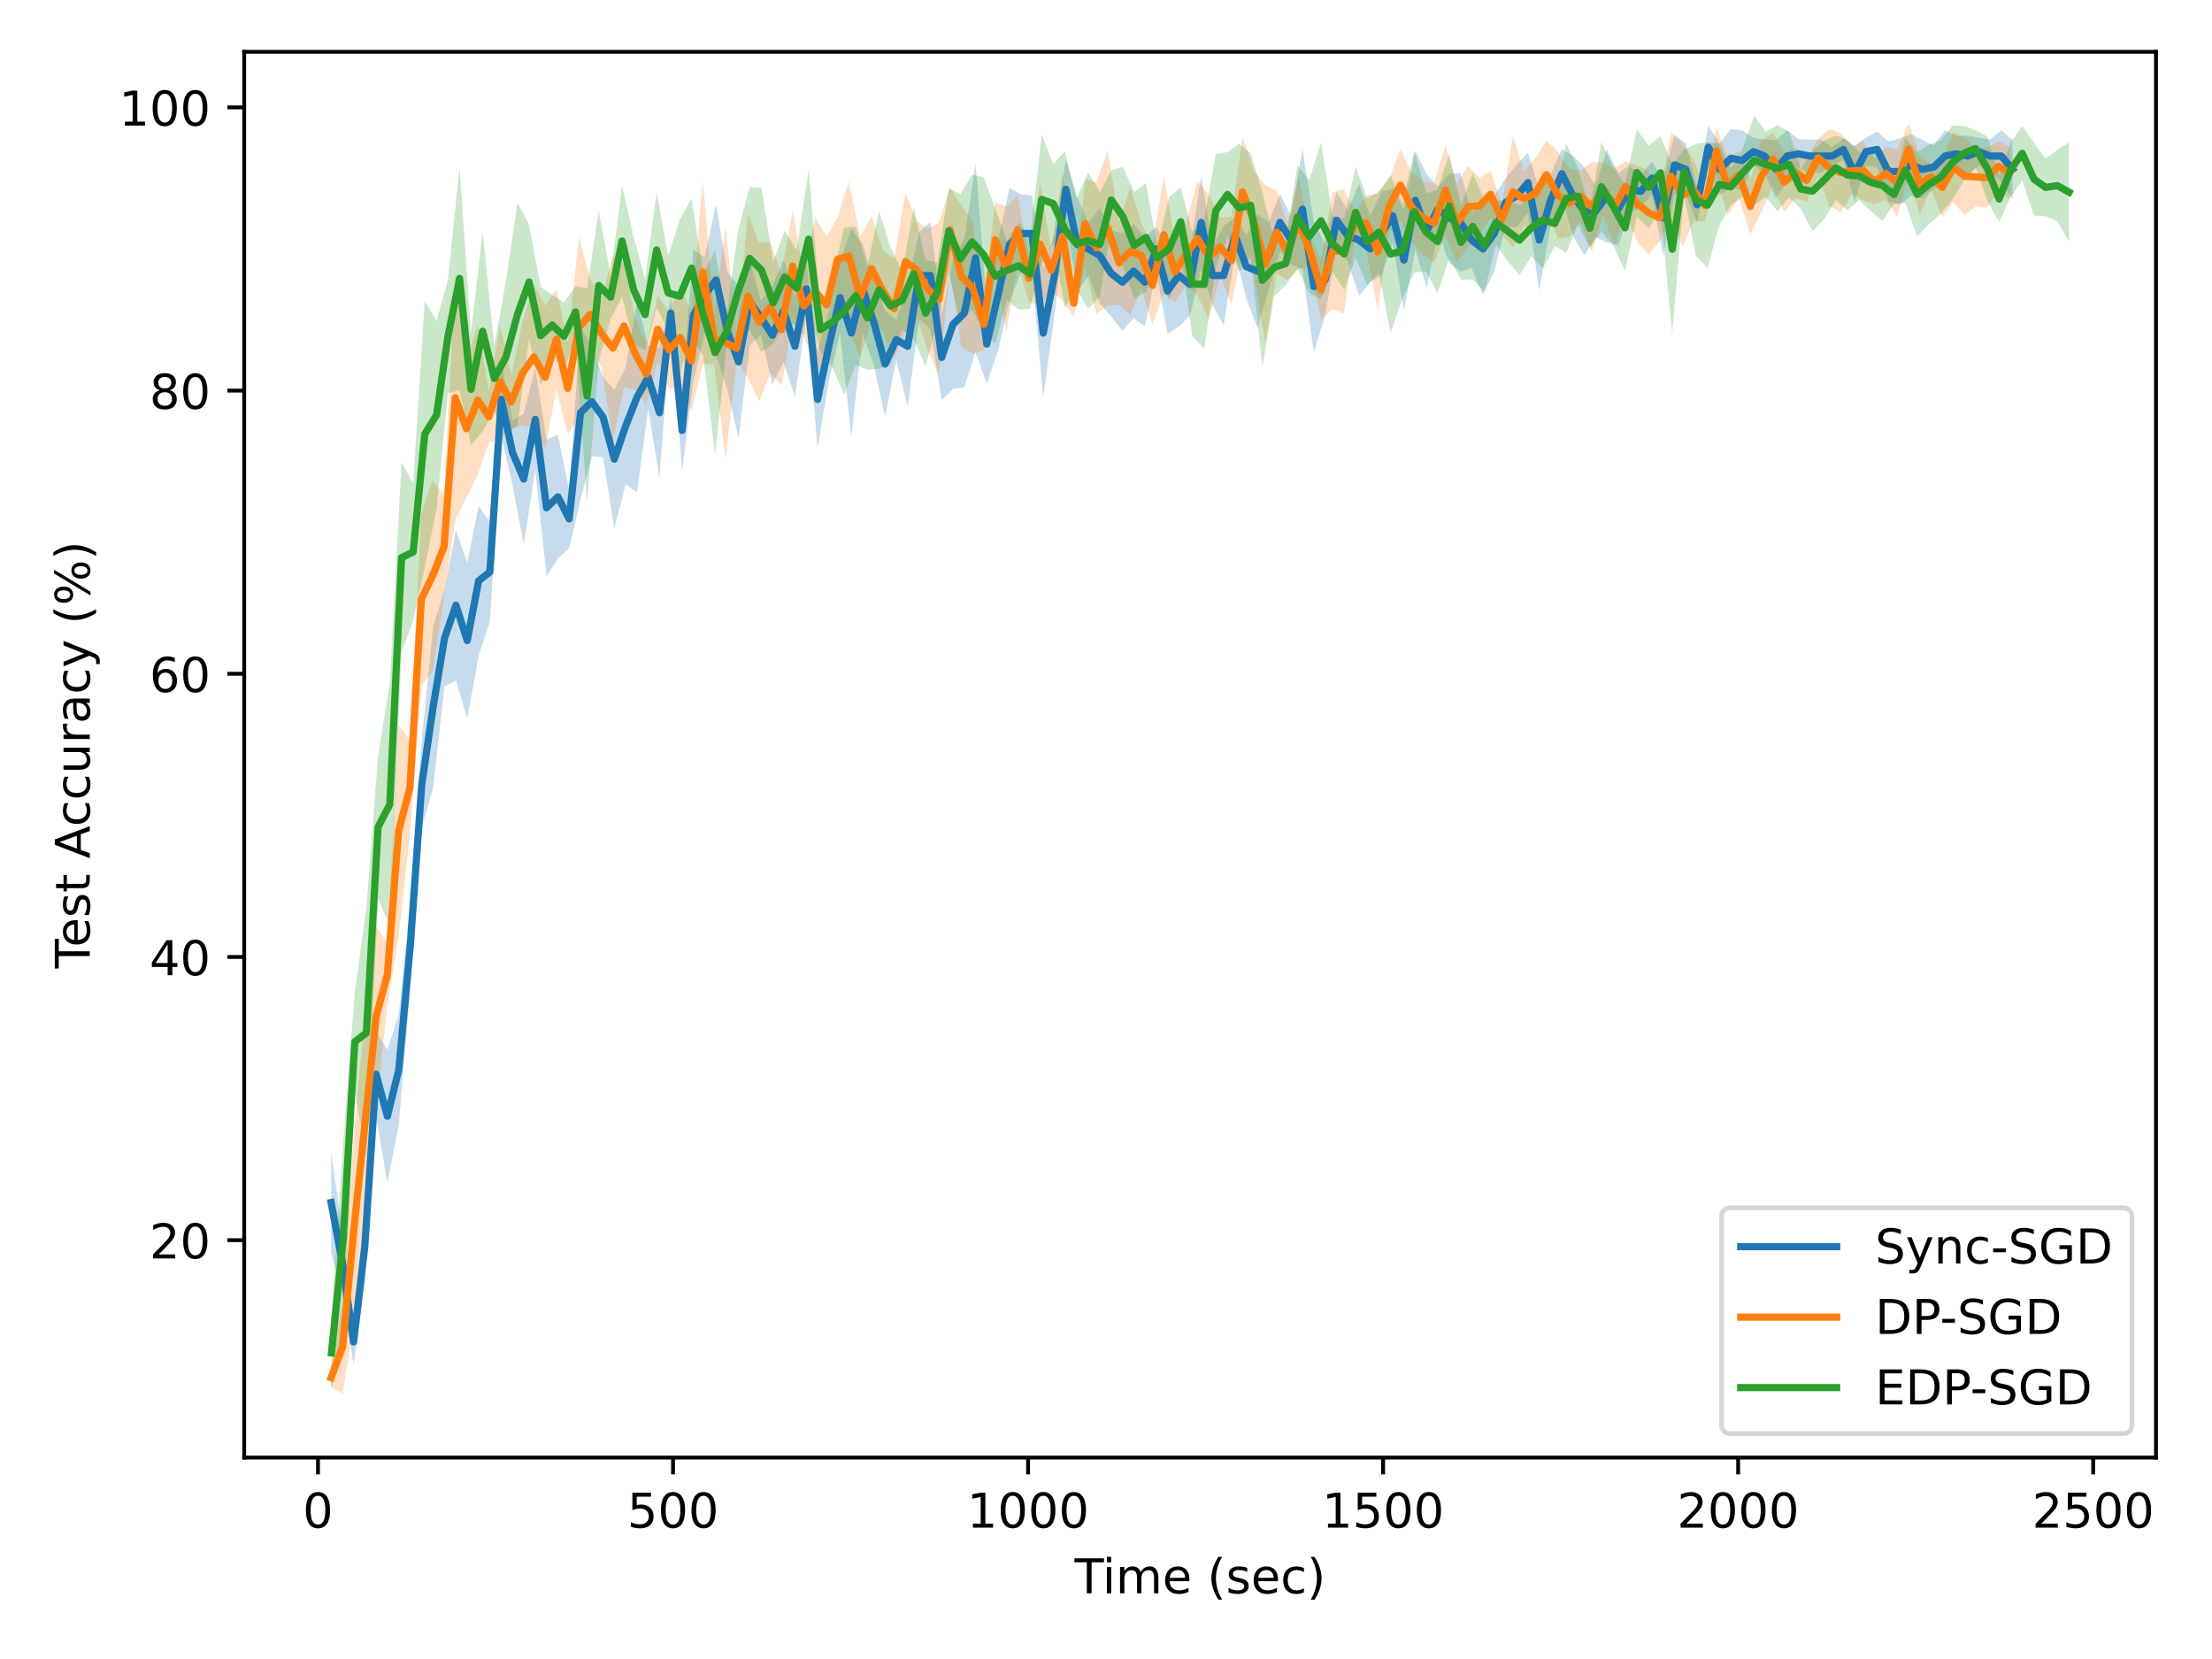 <?xml version="1.0" encoding="utf-8" standalone="no"?>
<!DOCTYPE svg PUBLIC "-//W3C//DTD SVG 1.1//EN"
  "http://www.w3.org/Graphics/SVG/1.1/DTD/svg11.dtd">
<!-- Created with matplotlib (https://matplotlib.org/) -->
<svg height="345.6pt" version="1.1" viewBox="0 0 460.8 345.6" width="460.8pt" xmlns="http://www.w3.org/2000/svg" xmlns:xlink="http://www.w3.org/1999/xlink">
 <defs>
  <style type="text/css">*{stroke-linecap:butt;stroke-linejoin:round;}</style>
 </defs>
 <g id="figure_1">
  <g id="patch_1">
   <path d="M 0 345.6 
L 460.8 345.6 
L 460.8 0 
L 0 0 
z
" style="fill:#ffffff;"/>
  </g>
  <g id="axes_1">
   <g id="patch_2">
    <path d="M 50.87 303.64 
L 449.13 303.64 
L 449.13 10.8 
L 50.87 10.8 
z
" style="fill:#ffffff;"/>
   </g>
   <g id="PolyCollection_1">
    <path clip-path="url(#pa53e723455)" d="M 68.978 240.005 
L 68.978 261.025 
L 71.309 269.412 
L 73.656 284.297 
L 75.992 267.165 
L 78.354 232.6 
L 80.694 246.398 
L 83.069 234.337 
L 85.502 205.645 
L 87.861 172.553 
L 90.224 164.107 
L 92.592 142.977 
L 94.977 141.769 
L 97.331 149.702 
L 99.705 136.591 
L 102.046 129.566 
L 104.425 91.002 
L 106.762 101.011 
L 109.098 113.441 
L 111.505 98.006 
L 113.854 120.027 
L 116.223 116.392 
L 118.575 114.176 
L 120.934 104.036 
L 123.292 95.014 
L 125.626 95.267 
L 127.981 110.11 
L 130.347 100.88 
L 132.698 102.538 
L 135.032 85.214 
L 137.39 99.536 
L 139.731 68.358 
L 142.091 98.208 
L 144.447 79.319 
L 146.783 69.528 
L 149.148 74.057 
L 151.514 81.149 
L 153.857 91.205 
L 156.205 71.865 
L 158.522 69.724 
L 160.9 80.106 
L 163.242 75.442 
L 165.598 82.716 
L 167.997 65.537 
L 170.317 93.368 
L 172.657 79.375 
L 174.996 69.495 
L 177.347 91.077 
L 179.687 69.563 
L 182.022 76.013 
L 184.376 86.875 
L 186.718 74.885 
L 189.09 84.734 
L 191.461 66.429 
L 193.82 68.535 
L 196.171 83.387 
L 198.539 81.022 
L 200.879 80.629 
L 203.224 73.351 
L 205.559 80.007 
L 207.926 73.021 
L 210.293 62.749 
L 212.653 56.833 
L 214.983 56.569 
L 217.318 82.865 
L 219.647 65.945 
L 222.029 45.536 
L 224.408 60.786 
L 226.745 57.397 
L 229.121 63.198 
L 231.459 65.921 
L 233.815 68.919 
L 236.146 66.296 
L 238.5 68.044 
L 240.857 56.566 
L 243.204 69.56 
L 245.553 68.048 
L 247.885 65.759 
L 250.213 56.177 
L 252.572 63.477 
L 254.921 67.744 
L 257.293 52.845 
L 259.626 62.168 
L 261.963 68.352 
L 264.301 60.329 
L 266.632 52.273 
L 268.969 55.071 
L 271.33 56.141 
L 273.687 73.405 
L 276.061 65.693 
L 278.412 51.777 
L 280.753 54.476 
L 283.089 61.682 
L 285.431 58.764 
L 287.789 57.336 
L 290.131 50.672 
L 292.469 64.721 
L 294.852 51.991 
L 297.204 60.055 
L 299.556 48.27 
L 301.9 54.631 
L 304.252 56.6 
L 306.582 55.852 
L 308.934 61.357 
L 311.279 56.569 
L 313.622 47.151 
L 315.962 47.322 
L 318.311 44.291 
L 320.652 60.533 
L 323.009 47.101 
L 325.345 41.244 
L 327.697 49.177 
L 330.051 53.202 
L 332.393 49.406 
L 334.741 50.472 
L 337.107 51.059 
L 339.445 44.386 
L 341.78 43.332 
L 344.133 40.566 
L 346.48 53.262 
L 348.837 40.604 
L 351.168 40.648 
L 353.534 46.335 
L 355.875 35.18 
L 358.21 40.648 
L 360.572 39.084 
L 362.907 39.682 
L 365.25 34.501 
L 367.607 35.957 
L 369.947 41.388 
L 372.305 37.883 
L 374.652 35.104 
L 376.996 35.957 
L 379.349 35.957 
L 381.698 34.352 
L 384.028 33.383 
L 386.36 42.025 
L 388.713 34.501 
L 391.057 34.813 
L 393.397 41.986 
L 395.747 42.633 
L 398.119 40.771 
L 400.469 41.388 
L 402.822 39.328 
L 405.174 37.883 
L 407.525 35.734 
L 409.87 36.782 
L 412.217 34.501 
L 414.57 35.957 
L 416.926 37.883 
L 419.248 41.388 
L 419.248 29.159 
L 419.248 29.159 
L 416.926 27.133 
L 414.57 29.059 
L 412.217 28.671 
L 409.87 28.234 
L 407.525 28.36 
L 405.174 27.133 
L 402.822 30.297 
L 400.469 29.159 
L 398.119 27.932 
L 395.747 28.836 
L 393.397 29.482 
L 391.057 27.438 
L 388.713 28.671 
L 386.36 30.365 
L 384.028 28.867 
L 381.698 30.664 
L 379.349 29.059 
L 376.996 29.059 
L 374.652 28.99 
L 372.305 27.133 
L 369.947 29.159 
L 367.607 29.059 
L 365.25 28.671 
L 362.907 27.178 
L 360.572 26.854 
L 358.21 29.898 
L 355.875 26.149 
L 353.534 38.961 
L 351.168 29.898 
L 348.837 28.1 
L 346.48 37.564 
L 344.133 33.668 
L 341.78 36.433 
L 339.445 34.458 
L 337.107 36.081 
L 334.741 31.136 
L 332.393 38.656 
L 330.051 34.859 
L 327.697 32.432 
L 325.345 31.146 
L 323.009 36.351 
L 320.652 39.512 
L 318.311 31.787 
L 315.962 34.286 
L 313.622 37.223 
L 311.279 40.71 
L 308.934 42.375 
L 306.582 44.192 
L 304.252 36.07 
L 301.9 36.195 
L 299.556 38.869 
L 297.204 36.302 
L 294.852 31.461 
L 292.469 43.62 
L 290.131 39.233 
L 287.789 39.943 
L 285.431 44.968 
L 283.089 38.362 
L 280.753 43.726 
L 278.412 39.972 
L 276.061 50.944 
L 273.687 45.998 
L 271.33 30.998 
L 268.969 44.973 
L 266.632 40.397 
L 264.301 46.168 
L 261.963 44.598 
L 259.626 48.938 
L 257.293 45.356 
L 254.921 47.05 
L 252.572 51.317 
L 250.213 36.493 
L 247.885 52.722 
L 245.553 46.746 
L 243.204 51.686 
L 240.857 47.166 
L 238.5 49.515 
L 236.146 46.654 
L 233.815 48.64 
L 231.459 47.951 
L 229.121 43.299 
L 226.745 46.335 
L 224.408 41.102 
L 222.029 33.307 
L 219.647 48.848 
L 217.318 55.895 
L 214.983 40.71 
L 212.653 40.446 
L 210.293 39.139 
L 207.926 50.069 
L 205.559 63.363 
L 203.224 34.068 
L 200.879 49.835 
L 198.539 54.052 
L 196.171 65.513 
L 193.82 46.259 
L 191.461 48.365 
L 189.09 59.557 
L 186.718 66.641 
L 184.376 64.79 
L 182.022 58.139 
L 179.687 50.762 
L 177.347 47.684 
L 174.996 54.517 
L 172.657 64.917 
L 170.317 73.047 
L 167.997 54.787 
L 165.598 61.575 
L 163.242 54.101 
L 160.9 59.576 
L 158.522 62.584 
L 156.205 53.99 
L 153.857 59.539 
L 151.514 56.69 
L 149.148 42.58 
L 146.783 53.562 
L 144.447 52.067 
L 142.091 81.112 
L 139.731 62.106 
L 137.39 72.409 
L 135.032 71.983 
L 132.698 62.954 
L 130.347 76.596 
L 127.981 81.194 
L 125.626 78.522 
L 123.292 72.322 
L 120.934 67.909 
L 118.575 102.016 
L 116.223 90.582 
L 113.854 91.556 
L 111.505 76.705 
L 109.098 86.158 
L 106.762 87.527 
L 104.425 75.413 
L 102.046 108.749 
L 99.705 105.412 
L 97.331 117.19 
L 94.977 110.374 
L 92.592 122.993 
L 90.224 130.439 
L 87.861 154.256 
L 85.502 187.534 
L 83.069 211.385 
L 80.694 218.682 
L 78.354 214.965 
L 75.992 252.301 
L 73.656 274.807 
L 71.309 256.507 
L 68.978 240.005 
z
" style="fill:#1f77b4;fill-opacity:0.25;"/>
   </g>
   <g id="PolyCollection_2">
    <path clip-path="url(#pa53e723455)" d="M 68.973 285.017 
L 68.973 289.001 
L 71.365 290.329 
L 73.719 275.991 
L 76.082 255.671 
L 78.384 230.477 
L 80.686 209.557 
L 83.033 195.243 
L 85.393 173.807 
L 87.779 142.918 
L 90.162 139.68 
L 92.501 124.365 
L 94.844 108.31 
L 97.175 103.701 
L 99.526 98.835 
L 101.834 92.249 
L 104.158 91.393 
L 106.532 89.339 
L 108.855 88.58 
L 111.21 89.398 
L 113.584 93.496 
L 115.908 81.061 
L 118.268 90.401 
L 120.582 87.064 
L 122.934 72.98 
L 125.285 76.47 
L 127.655 91.753 
L 129.995 80.742 
L 132.316 81.208 
L 134.666 84.294 
L 137.008 75.516 
L 139.351 80.896 
L 141.689 80.608 
L 144.05 85.555 
L 146.428 75.77 
L 148.775 76.006 
L 151.157 95.715 
L 153.474 75.105 
L 155.804 78.734 
L 158.149 83.655 
L 160.479 77.61 
L 162.799 80.282 
L 165.129 67.141 
L 167.471 69.911 
L 169.818 76.343 
L 172.172 77.655 
L 174.486 62.653 
L 176.832 68.807 
L 179.196 74.498 
L 181.579 67.016 
L 183.918 69.073 
L 186.267 74.627 
L 188.623 68.896 
L 190.942 66.127 
L 193.255 72.816 
L 195.569 78.204 
L 197.915 56.633 
L 200.261 72.269 
L 202.592 73.586 
L 204.95 73.042 
L 207.328 57.768 
L 209.661 68.976 
L 211.967 55.143 
L 214.335 62.82 
L 216.681 63.844 
L 218.995 60.75 
L 221.365 62.567 
L 223.697 66.055 
L 226.048 55.807 
L 228.398 65.368 
L 230.786 63.657 
L 233.123 63.501 
L 235.437 65.618 
L 237.787 60.13 
L 240.093 67.528 
L 242.44 61.16 
L 244.768 62.964 
L 247.113 59.547 
L 249.48 61.703 
L 251.826 66.475 
L 254.186 57.596 
L 256.545 63.485 
L 258.848 51.437 
L 261.2 56.565 
L 263.586 71.514 
L 265.933 57.064 
L 268.206 58.321 
L 270.571 55.977 
L 272.902 55.419 
L 275.216 66.629 
L 277.58 64.392 
L 279.939 65.329 
L 282.289 48.865 
L 284.645 52.2 
L 287.007 64.551 
L 289.394 48.528 
L 291.736 46.037 
L 294.076 50.451 
L 296.39 53.054 
L 298.765 54.613 
L 301.109 49.003 
L 303.476 54.691 
L 305.828 51.543 
L 308.161 48.736 
L 310.504 45.324 
L 312.838 48.84 
L 315.175 51.513 
L 317.508 47.185 
L 319.85 47.663 
L 322.181 43.539 
L 324.53 49.693 
L 326.919 49.351 
L 329.244 46.134 
L 331.606 52.415 
L 333.942 44.762 
L 336.306 51.192 
L 338.624 44.106 
L 341.005 50.338 
L 343.416 53.021 
L 345.775 50.196 
L 348.115 45.815 
L 350.515 51.295 
L 352.883 46.08 
L 355.233 46.09 
L 357.547 36.446 
L 359.883 44.97 
L 362.235 41.221 
L 364.606 48.785 
L 366.956 44.137 
L 369.322 38.671 
L 371.685 44.177 
L 374.052 41.239 
L 376.38 42.024 
L 378.705 36.765 
L 381.081 42.898 
L 383.456 44.194 
L 385.785 40.446 
L 388.134 41.731 
L 390.496 42.551 
L 392.861 41.592 
L 395.221 45.097 
L 397.592 36.476 
L 399.917 44.63 
L 402.238 39.461 
L 404.594 45.149 
L 406.931 42.139 
L 409.291 44.859 
L 411.628 42.95 
L 413.98 43.257 
L 416.322 39.85 
L 418.659 41.485 
L 418.659 30.56 
L 418.659 30.56 
L 416.322 29.43 
L 413.98 30.747 
L 411.628 30.766 
L 409.291 28.568 
L 406.931 27.543 
L 404.594 32.945 
L 402.238 34.197 
L 399.917 32.369 
L 397.592 25.717 
L 395.221 31.096 
L 392.861 30.625 
L 390.496 33.124 
L 388.134 29.335 
L 385.785 30.677 
L 383.456 27.735 
L 381.081 26.9 
L 378.705 28.943 
L 376.38 33.132 
L 374.052 30.518 
L 371.685 31.728 
L 369.322 27.67 
L 366.956 29.176 
L 364.606 37.26 
L 362.235 31.515 
L 359.883 32.663 
L 357.547 26.496 
L 355.233 39.552 
L 352.883 33.339 
L 350.515 30.083 
L 348.115 27.555 
L 345.775 40.631 
L 343.416 35.558 
L 341.005 34.497 
L 338.624 33.585 
L 336.306 35.026 
L 333.942 33.909 
L 331.606 33.745 
L 329.244 35.59 
L 326.919 35.196 
L 324.53 31.628 
L 322.181 29.255 
L 319.85 32.909 
L 317.508 35.633 
L 315.175 28.367 
L 312.838 42.62 
L 310.504 35.593 
L 308.161 37.078 
L 305.828 34.502 
L 303.476 38.325 
L 301.109 30.185 
L 298.765 38.288 
L 296.39 37.6 
L 294.076 35.94 
L 291.736 31.077 
L 289.394 37.229 
L 287.007 40.333 
L 284.645 40.758 
L 282.289 44.151 
L 279.939 39.44 
L 277.58 40.146 
L 275.216 54.156 
L 272.902 49.408 
L 270.571 36.578 
L 268.206 46.564 
L 265.933 39.697 
L 263.586 38.613 
L 261.2 35.53 
L 258.848 28.501 
L 256.545 45.086 
L 254.186 45.33 
L 251.826 40.599 
L 249.48 37.708 
L 247.113 46.202 
L 244.768 50.332 
L 242.44 36.638 
L 240.093 51.414 
L 237.787 46.367 
L 235.437 39.094 
L 233.123 46.107 
L 230.786 31.375 
L 228.398 37.96 
L 226.048 37.382 
L 223.697 60.261 
L 221.365 35.75 
L 218.995 51.855 
L 216.681 37.929 
L 214.335 53.126 
L 211.967 40.638 
L 209.661 43.11 
L 207.328 42.104 
L 204.95 62.089 
L 202.592 46.162 
L 200.261 42.813 
L 197.915 39.091 
L 195.569 46.442 
L 193.255 47.624 
L 190.942 46.074 
L 188.623 40.078 
L 186.267 53.994 
L 183.918 52.115 
L 181.579 44.954 
L 179.196 49.283 
L 176.832 37.806 
L 174.486 45.342 
L 172.172 49.41 
L 169.818 45.077 
L 167.471 57.615 
L 165.129 43.735 
L 162.799 57.039 
L 160.479 50.377 
L 158.149 50.555 
L 155.804 44.644 
L 153.474 69.993 
L 151.157 47.136 
L 148.775 65.29 
L 146.428 37.583 
L 144.05 64.786 
L 141.689 59.996 
L 139.351 64.836 
L 137.008 61.689 
L 134.666 71.577 
L 132.316 66.137 
L 129.995 55.023 
L 127.655 53.287 
L 125.285 62.521 
L 122.934 58.003 
L 120.582 49.335 
L 118.268 71.404 
L 115.908 60.235 
L 113.584 63.7 
L 111.21 59.329 
L 108.855 66.888 
L 106.532 78.113 
L 104.158 67.59 
L 101.834 81.425 
L 99.526 67.81 
L 97.175 74.928 
L 94.844 57.413 
L 92.501 103.35 
L 90.162 100.018 
L 87.779 106.748 
L 85.393 154.327 
L 83.033 151.01 
L 80.686 196.527 
L 78.384 192.863 
L 76.082 210.935 
L 73.719 236.223 
L 71.365 270.863 
L 68.973 285.017 
z
" style="fill:#ff7f0e;fill-opacity:0.25;"/>
   </g>
   <g id="PolyCollection_3">
    <path clip-path="url(#pa53e723455)" d="M 69.039 274.417 
L 69.039 289.238 
L 71.485 278.33 
L 73.905 227.263 
L 76.319 241.111 
L 78.769 187.147 
L 81.195 192.892 
L 83.655 135.978 
L 86.068 129.273 
L 88.488 118.223 
L 90.941 105.983 
L 93.321 81.857 
L 95.742 81.278 
L 98.106 92.771 
L 100.547 89.849 
L 102.965 85.681 
L 105.38 90.175 
L 107.801 88.757 
L 110.214 70.603 
L 112.627 80.138 
L 115.033 73.953 
L 117.486 77.081 
L 119.897 70.388 
L 122.289 104.891 
L 124.731 75.054 
L 127.202 66.476 
L 129.592 61.716 
L 131.982 71.501 
L 134.379 72.962 
L 136.794 64.078 
L 139.175 68.702 
L 141.615 77.662 
L 144.066 70.344 
L 146.509 74.102 
L 148.957 94.841 
L 151.376 72.243 
L 153.733 73.628 
L 156.163 68.658 
L 158.626 73.385 
L 161.065 71.602 
L 163.46 67.435 
L 165.962 67.937 
L 168.456 64.377 
L 170.907 73.199 
L 173.395 76.543 
L 175.85 82.192 
L 178.247 76.008 
L 180.697 76.985 
L 183.124 76.782 
L 185.54 75.954 
L 187.932 68.653 
L 190.37 70.823 
L 192.816 76.261 
L 195.263 67.137 
L 197.657 56.957 
L 200.083 67.321 
L 202.5 64.388 
L 204.92 69.203 
L 207.35 71.566 
L 209.772 62.488 
L 212.211 64.489 
L 214.592 64.326 
L 216.999 55.022 
L 219.413 50.683 
L 221.865 64.131 
L 224.249 60.187 
L 226.658 64.357 
L 229.115 61.746 
L 231.504 47.781 
L 233.911 55.518 
L 236.272 62.174 
L 238.699 60.843 
L 241.112 55.927 
L 243.563 62.632 
L 245.967 53.368 
L 248.389 70.028 
L 250.855 72.649 
L 253.282 55.721 
L 255.711 49.337 
L 258.126 56.678 
L 260.528 53.622 
L 262.987 76.638 
L 265.394 61.765 
L 267.838 59.381 
L 270.26 55.976 
L 272.74 61.035 
L 275.188 62.24 
L 277.581 56.547 
L 280.016 60.391 
L 282.4 53.717 
L 284.82 59.426 
L 287.225 56.859 
L 289.68 69.361 
L 292.152 62.197 
L 294.628 56.779 
L 297.093 56.515 
L 299.468 61.103 
L 301.874 53.786 
L 304.356 58.302 
L 306.794 58.234 
L 309.208 60.805 
L 311.626 50.977 
L 314.093 54.413 
L 316.527 57.314 
L 318.999 53.416 
L 321.443 55.942 
L 323.865 51.272 
L 326.284 52.696 
L 328.7 46.815 
L 331.185 51.559 
L 333.61 48.207 
L 336.075 51.161 
L 338.525 56.551 
L 340.979 45.004 
L 343.457 47.627 
L 345.913 43.686 
L 348.355 69.505 
L 350.801 40.466 
L 353.247 53.227 
L 355.726 55.777 
L 358.146 46.943 
L 360.554 42.663 
L 362.988 41.104 
L 365.435 42.749 
L 367.843 41.024 
L 370.27 44.006 
L 372.716 41.121 
L 375.155 43.498 
L 377.577 48.146 
L 380.001 45.69 
L 382.457 41.671 
L 384.843 43.802 
L 387.283 41.687 
L 389.694 43.938 
L 392.123 46.063 
L 394.546 42.461 
L 396.913 42.294 
L 399.383 49.275 
L 401.829 46.675 
L 404.276 44.555 
L 406.736 41.566 
L 409.142 37.616 
L 411.552 34.759 
L 413.999 41.813 
L 416.457 46.249 
L 418.839 41.085 
L 421.261 37.616 
L 423.717 44.903 
L 426.15 45.035 
L 428.582 46.155 
L 431.027 50.365 
L 431.027 29.688 
L 431.027 29.688 
L 428.582 31.19 
L 426.15 33.059 
L 423.717 29.735 
L 421.261 26.248 
L 418.839 29.692 
L 416.457 36.685 
L 413.999 28.446 
L 411.552 27.088 
L 409.142 26.248 
L 406.736 26.157 
L 404.276 29.276 
L 401.829 30.094 
L 399.383 31.7 
L 396.913 28.656 
L 394.546 38.571 
L 392.123 31.225 
L 389.694 32.024 
L 387.283 31.625 
L 384.843 29.107 
L 382.457 28.242 
L 380.001 29.294 
L 377.577 31.504 
L 375.155 35.287 
L 372.716 27.467 
L 370.27 26.08 
L 367.843 27.449 
L 365.435 24.111 
L 362.988 30.998 
L 360.554 35.2 
L 358.146 29.883 
L 355.726 29.634 
L 353.247 29.995 
L 350.801 31.175 
L 348.355 34.342 
L 345.913 28.301 
L 343.457 30.352 
L 340.979 26.868 
L 338.525 38.366 
L 336.075 34.884 
L 333.61 29.599 
L 331.185 43.531 
L 328.7 34.909 
L 326.284 29.95 
L 323.865 41.859 
L 321.443 35.634 
L 318.999 41.502 
L 316.527 42.731 
L 314.093 41.829 
L 311.626 41.751 
L 309.208 41.487 
L 306.794 36.107 
L 304.356 42.722 
L 301.874 32.086 
L 299.468 39.518 
L 297.093 40.246 
L 294.628 31.398 
L 292.152 42.283 
L 289.68 36.502 
L 287.225 39.902 
L 284.82 41.367 
L 282.4 34.747 
L 280.016 45.415 
L 277.581 44.995 
L 275.188 29.739 
L 272.74 37.512 
L 270.26 34.447 
L 267.838 50.401 
L 265.394 49.687 
L 262.987 40.172 
L 260.528 31.904 
L 258.126 29.943 
L 255.711 31.696 
L 253.282 32.052 
L 250.855 45.832 
L 248.389 48.28 
L 245.967 39.014 
L 243.563 40.985 
L 241.112 51.492 
L 238.699 38.107 
L 236.272 40.06 
L 233.911 34.732 
L 231.504 35.498 
L 229.115 40.085 
L 226.658 35.919 
L 224.249 41.413 
L 221.865 31.535 
L 219.413 34.152 
L 216.999 28.027 
L 214.592 49.834 
L 212.211 46.272 
L 209.772 50.117 
L 207.35 43.516 
L 204.92 36.949 
L 202.5 36.405 
L 200.083 40.444 
L 197.657 39.227 
L 195.263 54.628 
L 192.816 54.204 
L 190.37 43.221 
L 187.932 56.511 
L 185.54 51.514 
L 183.124 44.003 
L 180.697 55.438 
L 178.247 47.197 
L 175.85 47.408 
L 173.395 57.666 
L 170.907 64.121 
L 168.456 35.265 
L 165.962 52.157 
L 163.46 47.992 
L 161.065 54.542 
L 158.626 39.105 
L 156.163 38.991 
L 153.733 48.021 
L 151.376 65.884 
L 148.957 52.043 
L 146.509 57.111 
L 144.066 41.339 
L 141.615 45.774 
L 139.175 53.294 
L 136.794 40.058 
L 134.379 58.137 
L 131.982 49.227 
L 129.592 38.674 
L 127.202 57.305 
L 124.731 43.888 
L 122.289 60.141 
L 119.897 59.558 
L 117.486 63.005 
L 115.033 61.466 
L 112.627 59.717 
L 110.214 46.898 
L 107.801 42.226 
L 105.38 58.668 
L 102.965 71.977 
L 100.547 48.163 
L 98.106 69.438 
L 95.742 34.726 
L 93.321 58.229 
L 90.941 66.884 
L 88.488 62.653 
L 86.068 100.688 
L 83.655 96.346 
L 81.195 142.329 
L 78.769 157.407 
L 76.319 189.243 
L 73.905 206.792 
L 71.485 238.133 
L 69.039 274.417 
z
" style="fill:#2ca02c;fill-opacity:0.25;"/>
   </g>
   <g id="matplotlib.axis_1">
    <g id="xtick_1">
     <g id="line2d_1">
      <defs>
       <path d="M 0 0 
L 0 3.5 
" id="m3c1f90d34c" style="stroke:#000000;stroke-width:0.8;"/>
      </defs>
      <g>
       <use style="stroke:#000000;stroke-width:0.8;" x="66.242" xlink:href="#m3c1f90d34c" y="303.64"/>
      </g>
     </g>
     <g id="text_1">
      <!-- 0 -->
      <g transform="translate(63.061 318.238)scale(0.1 -0.1)">
       <defs>
        <path d="M 31.781 66.406 
Q 24.172 66.406 20.328 58.906 
Q 16.5 51.422 16.5 36.375 
Q 16.5 21.391 20.328 13.891 
Q 24.172 6.391 31.781 6.391 
Q 39.453 6.391 43.281 13.891 
Q 47.125 21.391 47.125 36.375 
Q 47.125 51.422 43.281 58.906 
Q 39.453 66.406 31.781 66.406 
z
M 31.781 74.219 
Q 44.047 74.219 50.516 64.516 
Q 56.984 54.828 56.984 36.375 
Q 56.984 17.969 50.516 8.266 
Q 44.047 -1.422 31.781 -1.422 
Q 19.531 -1.422 13.062 8.266 
Q 6.594 17.969 6.594 36.375 
Q 6.594 54.828 13.062 64.516 
Q 19.531 74.219 31.781 74.219 
z
" id="DejaVuSans-48"/>
       </defs>
       <use xlink:href="#DejaVuSans-48"/>
      </g>
     </g>
    </g>
    <g id="xtick_2">
     <g id="line2d_2">
      <g>
       <use style="stroke:#000000;stroke-width:0.8;" x="140.203" xlink:href="#m3c1f90d34c" y="303.64"/>
      </g>
     </g>
     <g id="text_2">
      <!-- 500 -->
      <g transform="translate(130.66 318.238)scale(0.1 -0.1)">
       <defs>
        <path d="M 10.797 72.906 
L 49.516 72.906 
L 49.516 64.594 
L 19.828 64.594 
L 19.828 46.734 
Q 21.969 47.469 24.109 47.828 
Q 26.266 48.188 28.422 48.188 
Q 40.625 48.188 47.75 41.5 
Q 54.891 34.812 54.891 23.391 
Q 54.891 11.625 47.562 5.094 
Q 40.234 -1.422 26.906 -1.422 
Q 22.312 -1.422 17.547 -0.641 
Q 12.797 0.141 7.719 1.703 
L 7.719 11.625 
Q 12.109 9.234 16.797 8.062 
Q 21.484 6.891 26.703 6.891 
Q 35.156 6.891 40.078 11.328 
Q 45.016 15.766 45.016 23.391 
Q 45.016 31 40.078 35.438 
Q 35.156 39.891 26.703 39.891 
Q 22.75 39.891 18.812 39.016 
Q 14.891 38.141 10.797 36.281 
z
" id="DejaVuSans-53"/>
       </defs>
       <use xlink:href="#DejaVuSans-53"/>
       <use x="63.623" xlink:href="#DejaVuSans-48"/>
       <use x="127.246" xlink:href="#DejaVuSans-48"/>
      </g>
     </g>
    </g>
    <g id="xtick_3">
     <g id="line2d_3">
      <g>
       <use style="stroke:#000000;stroke-width:0.8;" x="214.165" xlink:href="#m3c1f90d34c" y="303.64"/>
      </g>
     </g>
     <g id="text_3">
      <!-- 1000 -->
      <g transform="translate(201.44 318.238)scale(0.1 -0.1)">
       <defs>
        <path d="M 12.406 8.297 
L 28.516 8.297 
L 28.516 63.922 
L 10.984 60.406 
L 10.984 69.391 
L 28.422 72.906 
L 38.281 72.906 
L 38.281 8.297 
L 54.391 8.297 
L 54.391 0 
L 12.406 0 
z
" id="DejaVuSans-49"/>
       </defs>
       <use xlink:href="#DejaVuSans-49"/>
       <use x="63.623" xlink:href="#DejaVuSans-48"/>
       <use x="127.246" xlink:href="#DejaVuSans-48"/>
       <use x="190.869" xlink:href="#DejaVuSans-48"/>
      </g>
     </g>
    </g>
    <g id="xtick_4">
     <g id="line2d_4">
      <g>
       <use style="stroke:#000000;stroke-width:0.8;" x="288.126" xlink:href="#m3c1f90d34c" y="303.64"/>
      </g>
     </g>
     <g id="text_4">
      <!-- 1500 -->
      <g transform="translate(275.401 318.238)scale(0.1 -0.1)">
       <use xlink:href="#DejaVuSans-49"/>
       <use x="63.623" xlink:href="#DejaVuSans-53"/>
       <use x="127.246" xlink:href="#DejaVuSans-48"/>
       <use x="190.869" xlink:href="#DejaVuSans-48"/>
      </g>
     </g>
    </g>
    <g id="xtick_5">
     <g id="line2d_5">
      <g>
       <use style="stroke:#000000;stroke-width:0.8;" x="362.087" xlink:href="#m3c1f90d34c" y="303.64"/>
      </g>
     </g>
     <g id="text_5">
      <!-- 2000 -->
      <g transform="translate(349.362 318.238)scale(0.1 -0.1)">
       <defs>
        <path d="M 19.188 8.297 
L 53.609 8.297 
L 53.609 0 
L 7.328 0 
L 7.328 8.297 
Q 12.938 14.109 22.625 23.891 
Q 32.328 33.688 34.812 36.531 
Q 39.547 41.844 41.422 45.531 
Q 43.312 49.219 43.312 52.781 
Q 43.312 58.594 39.234 62.25 
Q 35.156 65.922 28.609 65.922 
Q 23.969 65.922 18.812 64.312 
Q 13.672 62.703 7.812 59.422 
L 7.812 69.391 
Q 13.766 71.781 18.938 73 
Q 24.125 74.219 28.422 74.219 
Q 39.75 74.219 46.484 68.547 
Q 53.219 62.891 53.219 53.422 
Q 53.219 48.922 51.531 44.891 
Q 49.859 40.875 45.406 35.406 
Q 44.188 33.984 37.641 27.219 
Q 31.109 20.453 19.188 8.297 
z
" id="DejaVuSans-50"/>
       </defs>
       <use xlink:href="#DejaVuSans-50"/>
       <use x="63.623" xlink:href="#DejaVuSans-48"/>
       <use x="127.246" xlink:href="#DejaVuSans-48"/>
       <use x="190.869" xlink:href="#DejaVuSans-48"/>
      </g>
     </g>
    </g>
    <g id="xtick_6">
     <g id="line2d_6">
      <g>
       <use style="stroke:#000000;stroke-width:0.8;" x="436.049" xlink:href="#m3c1f90d34c" y="303.64"/>
      </g>
     </g>
     <g id="text_6">
      <!-- 2500 -->
      <g transform="translate(423.324 318.238)scale(0.1 -0.1)">
       <use xlink:href="#DejaVuSans-50"/>
       <use x="63.623" xlink:href="#DejaVuSans-53"/>
       <use x="127.246" xlink:href="#DejaVuSans-48"/>
       <use x="190.869" xlink:href="#DejaVuSans-48"/>
      </g>
     </g>
    </g>
    <g id="text_7">
     <!-- Time (sec) -->
     <g transform="translate(223.845 331.917)scale(0.1 -0.1)">
      <defs>
       <path d="M -0.297 72.906 
L 61.375 72.906 
L 61.375 64.594 
L 35.5 64.594 
L 35.5 0 
L 25.594 0 
L 25.594 64.594 
L -0.297 64.594 
z
" id="DejaVuSans-84"/>
       <path d="M 9.422 54.688 
L 18.406 54.688 
L 18.406 0 
L 9.422 0 
z
M 9.422 75.984 
L 18.406 75.984 
L 18.406 64.594 
L 9.422 64.594 
z
" id="DejaVuSans-105"/>
       <path d="M 52 44.188 
Q 55.375 50.25 60.062 53.125 
Q 64.75 56 71.094 56 
Q 79.641 56 84.281 50.016 
Q 88.922 44.047 88.922 33.016 
L 88.922 0 
L 79.891 0 
L 79.891 32.719 
Q 79.891 40.578 77.094 44.375 
Q 74.312 48.188 68.609 48.188 
Q 61.625 48.188 57.562 43.547 
Q 53.516 38.922 53.516 30.906 
L 53.516 0 
L 44.484 0 
L 44.484 32.719 
Q 44.484 40.625 41.703 44.406 
Q 38.922 48.188 33.109 48.188 
Q 26.219 48.188 22.156 43.531 
Q 18.109 38.875 18.109 30.906 
L 18.109 0 
L 9.078 0 
L 9.078 54.688 
L 18.109 54.688 
L 18.109 46.188 
Q 21.188 51.219 25.484 53.609 
Q 29.781 56 35.688 56 
Q 41.656 56 45.828 52.969 
Q 50 49.953 52 44.188 
z
" id="DejaVuSans-109"/>
       <path d="M 56.203 29.594 
L 56.203 25.203 
L 14.891 25.203 
Q 15.484 15.922 20.484 11.062 
Q 25.484 6.203 34.422 6.203 
Q 39.594 6.203 44.453 7.469 
Q 49.312 8.734 54.109 11.281 
L 54.109 2.781 
Q 49.266 0.734 44.188 -0.344 
Q 39.109 -1.422 33.891 -1.422 
Q 20.797 -1.422 13.156 6.188 
Q 5.516 13.812 5.516 26.812 
Q 5.516 40.234 12.766 48.109 
Q 20.016 56 32.328 56 
Q 43.359 56 49.781 48.891 
Q 56.203 41.797 56.203 29.594 
z
M 47.219 32.234 
Q 47.125 39.594 43.094 43.984 
Q 39.062 48.391 32.422 48.391 
Q 24.906 48.391 20.391 44.141 
Q 15.875 39.891 15.188 32.172 
z
" id="DejaVuSans-101"/>
       <path id="DejaVuSans-32"/>
       <path d="M 31 75.875 
Q 24.469 64.656 21.281 53.656 
Q 18.109 42.672 18.109 31.391 
Q 18.109 20.125 21.312 9.062 
Q 24.516 -2 31 -13.188 
L 23.188 -13.188 
Q 15.875 -1.703 12.234 9.375 
Q 8.594 20.453 8.594 31.391 
Q 8.594 42.281 12.203 53.312 
Q 15.828 64.359 23.188 75.875 
z
" id="DejaVuSans-40"/>
       <path d="M 44.281 53.078 
L 44.281 44.578 
Q 40.484 46.531 36.375 47.5 
Q 32.281 48.484 27.875 48.484 
Q 21.188 48.484 17.844 46.438 
Q 14.5 44.391 14.5 40.281 
Q 14.5 37.156 16.891 35.375 
Q 19.281 33.594 26.516 31.984 
L 29.594 31.297 
Q 39.156 29.25 43.188 25.516 
Q 47.219 21.781 47.219 15.094 
Q 47.219 7.469 41.188 3.016 
Q 35.156 -1.422 24.609 -1.422 
Q 20.219 -1.422 15.453 -0.562 
Q 10.688 0.297 5.422 2 
L 5.422 11.281 
Q 10.406 8.688 15.234 7.391 
Q 20.062 6.109 24.812 6.109 
Q 31.156 6.109 34.562 8.281 
Q 37.984 10.453 37.984 14.406 
Q 37.984 18.062 35.516 20.016 
Q 33.062 21.969 24.703 23.781 
L 21.578 24.516 
Q 13.234 26.266 9.516 29.906 
Q 5.812 33.547 5.812 39.891 
Q 5.812 47.609 11.281 51.797 
Q 16.75 56 26.812 56 
Q 31.781 56 36.172 55.266 
Q 40.578 54.547 44.281 53.078 
z
" id="DejaVuSans-115"/>
       <path d="M 48.781 52.594 
L 48.781 44.188 
Q 44.969 46.297 41.141 47.344 
Q 37.312 48.391 33.406 48.391 
Q 24.656 48.391 19.812 42.844 
Q 14.984 37.312 14.984 27.297 
Q 14.984 17.281 19.812 11.734 
Q 24.656 6.203 33.406 6.203 
Q 37.312 6.203 41.141 7.25 
Q 44.969 8.297 48.781 10.406 
L 48.781 2.094 
Q 45.016 0.344 40.984 -0.531 
Q 36.969 -1.422 32.422 -1.422 
Q 20.062 -1.422 12.781 6.344 
Q 5.516 14.109 5.516 27.297 
Q 5.516 40.672 12.859 48.328 
Q 20.219 56 33.016 56 
Q 37.156 56 41.109 55.141 
Q 45.062 54.297 48.781 52.594 
z
" id="DejaVuSans-99"/>
       <path d="M 8.016 75.875 
L 15.828 75.875 
Q 23.141 64.359 26.781 53.312 
Q 30.422 42.281 30.422 31.391 
Q 30.422 20.453 26.781 9.375 
Q 23.141 -1.703 15.828 -13.188 
L 8.016 -13.188 
Q 14.5 -2 17.703 9.062 
Q 20.906 20.125 20.906 31.391 
Q 20.906 42.672 17.703 53.656 
Q 14.5 64.656 8.016 75.875 
z
" id="DejaVuSans-41"/>
      </defs>
      <use xlink:href="#DejaVuSans-84"/>
      <use x="57.959" xlink:href="#DejaVuSans-105"/>
      <use x="85.742" xlink:href="#DejaVuSans-109"/>
      <use x="183.154" xlink:href="#DejaVuSans-101"/>
      <use x="244.678" xlink:href="#DejaVuSans-32"/>
      <use x="276.465" xlink:href="#DejaVuSans-40"/>
      <use x="315.479" xlink:href="#DejaVuSans-115"/>
      <use x="367.578" xlink:href="#DejaVuSans-101"/>
      <use x="429.102" xlink:href="#DejaVuSans-99"/>
      <use x="484.082" xlink:href="#DejaVuSans-41"/>
     </g>
    </g>
   </g>
   <g id="matplotlib.axis_2">
    <g id="ytick_1">
     <g id="line2d_7">
      <defs>
       <path d="M 0 0 
L -3.5 0 
" id="mcb72fee996" style="stroke:#000000;stroke-width:0.8;"/>
      </defs>
      <g>
       <use style="stroke:#000000;stroke-width:0.8;" x="50.87" xlink:href="#mcb72fee996" y="258.35"/>
      </g>
     </g>
     <g id="text_8">
      <!-- 20 -->
      <g transform="translate(31.145 262.15)scale(0.1 -0.1)">
       <use xlink:href="#DejaVuSans-50"/>
       <use x="63.623" xlink:href="#DejaVuSans-48"/>
      </g>
     </g>
    </g>
    <g id="ytick_2">
     <g id="line2d_8">
      <g>
       <use style="stroke:#000000;stroke-width:0.8;" x="50.87" xlink:href="#mcb72fee996" y="199.355"/>
      </g>
     </g>
     <g id="text_9">
      <!-- 40 -->
      <g transform="translate(31.145 203.154)scale(0.1 -0.1)">
       <defs>
        <path d="M 37.797 64.312 
L 12.891 25.391 
L 37.797 25.391 
z
M 35.203 72.906 
L 47.609 72.906 
L 47.609 25.391 
L 58.016 25.391 
L 58.016 17.188 
L 47.609 17.188 
L 47.609 0 
L 37.797 0 
L 37.797 17.188 
L 4.891 17.188 
L 4.891 26.703 
z
" id="DejaVuSans-52"/>
       </defs>
       <use xlink:href="#DejaVuSans-52"/>
       <use x="63.623" xlink:href="#DejaVuSans-48"/>
      </g>
     </g>
    </g>
    <g id="ytick_3">
     <g id="line2d_9">
      <g>
       <use style="stroke:#000000;stroke-width:0.8;" x="50.87" xlink:href="#mcb72fee996" y="140.359"/>
      </g>
     </g>
     <g id="text_10">
      <!-- 60 -->
      <g transform="translate(31.145 144.159)scale(0.1 -0.1)">
       <defs>
        <path d="M 33.016 40.375 
Q 26.375 40.375 22.484 35.828 
Q 18.609 31.297 18.609 23.391 
Q 18.609 15.531 22.484 10.953 
Q 26.375 6.391 33.016 6.391 
Q 39.656 6.391 43.531 10.953 
Q 47.406 15.531 47.406 23.391 
Q 47.406 31.297 43.531 35.828 
Q 39.656 40.375 33.016 40.375 
z
M 52.594 71.297 
L 52.594 62.312 
Q 48.875 64.062 45.094 64.984 
Q 41.312 65.922 37.594 65.922 
Q 27.828 65.922 22.672 59.328 
Q 17.531 52.734 16.797 39.406 
Q 19.672 43.656 24.016 45.922 
Q 28.375 48.188 33.594 48.188 
Q 44.578 48.188 50.953 41.516 
Q 57.328 34.859 57.328 23.391 
Q 57.328 12.156 50.688 5.359 
Q 44.047 -1.422 33.016 -1.422 
Q 20.359 -1.422 13.672 8.266 
Q 6.984 17.969 6.984 36.375 
Q 6.984 53.656 15.188 63.938 
Q 23.391 74.219 37.203 74.219 
Q 40.922 74.219 44.703 73.484 
Q 48.484 72.75 52.594 71.297 
z
" id="DejaVuSans-54"/>
       </defs>
       <use xlink:href="#DejaVuSans-54"/>
       <use x="63.623" xlink:href="#DejaVuSans-48"/>
      </g>
     </g>
    </g>
    <g id="ytick_4">
     <g id="line2d_10">
      <g>
       <use style="stroke:#000000;stroke-width:0.8;" x="50.87" xlink:href="#mcb72fee996" y="81.364"/>
      </g>
     </g>
     <g id="text_11">
      <!-- 80 -->
      <g transform="translate(31.145 85.163)scale(0.1 -0.1)">
       <defs>
        <path d="M 31.781 34.625 
Q 24.75 34.625 20.719 30.859 
Q 16.703 27.094 16.703 20.516 
Q 16.703 13.922 20.719 10.156 
Q 24.75 6.391 31.781 6.391 
Q 38.812 6.391 42.859 10.172 
Q 46.922 13.969 46.922 20.516 
Q 46.922 27.094 42.891 30.859 
Q 38.875 34.625 31.781 34.625 
z
M 21.922 38.812 
Q 15.578 40.375 12.031 44.719 
Q 8.5 49.078 8.5 55.328 
Q 8.5 64.062 14.719 69.141 
Q 20.953 74.219 31.781 74.219 
Q 42.672 74.219 48.875 69.141 
Q 55.078 64.062 55.078 55.328 
Q 55.078 49.078 51.531 44.719 
Q 48 40.375 41.703 38.812 
Q 48.828 37.156 52.797 32.312 
Q 56.781 27.484 56.781 20.516 
Q 56.781 9.906 50.312 4.234 
Q 43.844 -1.422 31.781 -1.422 
Q 19.734 -1.422 13.25 4.234 
Q 6.781 9.906 6.781 20.516 
Q 6.781 27.484 10.781 32.312 
Q 14.797 37.156 21.922 38.812 
z
M 18.312 54.391 
Q 18.312 48.734 21.844 45.562 
Q 25.391 42.391 31.781 42.391 
Q 38.141 42.391 41.719 45.562 
Q 45.312 48.734 45.312 54.391 
Q 45.312 60.062 41.719 63.234 
Q 38.141 66.406 31.781 66.406 
Q 25.391 66.406 21.844 63.234 
Q 18.312 60.062 18.312 54.391 
z
" id="DejaVuSans-56"/>
       </defs>
       <use xlink:href="#DejaVuSans-56"/>
       <use x="63.623" xlink:href="#DejaVuSans-48"/>
      </g>
     </g>
    </g>
    <g id="ytick_5">
     <g id="line2d_11">
      <g>
       <use style="stroke:#000000;stroke-width:0.8;" x="50.87" xlink:href="#mcb72fee996" y="22.368"/>
      </g>
     </g>
     <g id="text_12">
      <!-- 100 -->
      <g transform="translate(24.782 26.167)scale(0.1 -0.1)">
       <use xlink:href="#DejaVuSans-49"/>
       <use x="63.623" xlink:href="#DejaVuSans-48"/>
       <use x="127.246" xlink:href="#DejaVuSans-48"/>
      </g>
     </g>
    </g>
    <g id="text_13">
     <!-- Test Accuracy (%) -->
     <g transform="translate(18.703 201.724)rotate(-90)scale(0.1 -0.1)">
      <defs>
       <path d="M 18.312 70.219 
L 18.312 54.688 
L 36.812 54.688 
L 36.812 47.703 
L 18.312 47.703 
L 18.312 18.016 
Q 18.312 11.328 20.141 9.422 
Q 21.969 7.516 27.594 7.516 
L 36.812 7.516 
L 36.812 0 
L 27.594 0 
Q 17.188 0 13.234 3.875 
Q 9.281 7.766 9.281 18.016 
L 9.281 47.703 
L 2.688 47.703 
L 2.688 54.688 
L 9.281 54.688 
L 9.281 70.219 
z
" id="DejaVuSans-116"/>
       <path d="M 34.188 63.188 
L 20.797 26.906 
L 47.609 26.906 
z
M 28.609 72.906 
L 39.797 72.906 
L 67.578 0 
L 57.328 0 
L 50.688 18.703 
L 17.828 18.703 
L 11.188 0 
L 0.781 0 
z
" id="DejaVuSans-65"/>
       <path d="M 8.5 21.578 
L 8.5 54.688 
L 17.484 54.688 
L 17.484 21.922 
Q 17.484 14.156 20.5 10.266 
Q 23.531 6.391 29.594 6.391 
Q 36.859 6.391 41.078 11.031 
Q 45.312 15.672 45.312 23.688 
L 45.312 54.688 
L 54.297 54.688 
L 54.297 0 
L 45.312 0 
L 45.312 8.406 
Q 42.047 3.422 37.719 1 
Q 33.406 -1.422 27.688 -1.422 
Q 18.266 -1.422 13.375 4.438 
Q 8.5 10.297 8.5 21.578 
z
M 31.109 56 
z
" id="DejaVuSans-117"/>
       <path d="M 41.109 46.297 
Q 39.594 47.172 37.812 47.578 
Q 36.031 48 33.891 48 
Q 26.266 48 22.188 43.047 
Q 18.109 38.094 18.109 28.812 
L 18.109 0 
L 9.078 0 
L 9.078 54.688 
L 18.109 54.688 
L 18.109 46.188 
Q 20.953 51.172 25.484 53.578 
Q 30.031 56 36.531 56 
Q 37.453 56 38.578 55.875 
Q 39.703 55.766 41.062 55.516 
z
" id="DejaVuSans-114"/>
       <path d="M 34.281 27.484 
Q 23.391 27.484 19.188 25 
Q 14.984 22.516 14.984 16.5 
Q 14.984 11.719 18.141 8.906 
Q 21.297 6.109 26.703 6.109 
Q 34.188 6.109 38.703 11.406 
Q 43.219 16.703 43.219 25.484 
L 43.219 27.484 
z
M 52.203 31.203 
L 52.203 0 
L 43.219 0 
L 43.219 8.297 
Q 40.141 3.328 35.547 0.953 
Q 30.953 -1.422 24.312 -1.422 
Q 15.922 -1.422 10.953 3.297 
Q 6 8.016 6 15.922 
Q 6 25.141 12.172 29.828 
Q 18.359 34.516 30.609 34.516 
L 43.219 34.516 
L 43.219 35.406 
Q 43.219 41.609 39.141 45 
Q 35.062 48.391 27.688 48.391 
Q 23 48.391 18.547 47.266 
Q 14.109 46.141 10.016 43.891 
L 10.016 52.203 
Q 14.938 54.109 19.578 55.047 
Q 24.219 56 28.609 56 
Q 40.484 56 46.344 49.844 
Q 52.203 43.703 52.203 31.203 
z
" id="DejaVuSans-97"/>
       <path d="M 32.172 -5.078 
Q 28.375 -14.844 24.75 -17.812 
Q 21.141 -20.797 15.094 -20.797 
L 7.906 -20.797 
L 7.906 -13.281 
L 13.188 -13.281 
Q 16.891 -13.281 18.938 -11.516 
Q 21 -9.766 23.484 -3.219 
L 25.094 0.875 
L 2.984 54.688 
L 12.5 54.688 
L 29.594 11.922 
L 46.688 54.688 
L 56.203 54.688 
z
" id="DejaVuSans-121"/>
       <path d="M 72.703 32.078 
Q 68.453 32.078 66.031 28.469 
Q 63.625 24.859 63.625 18.406 
Q 63.625 12.062 66.031 8.422 
Q 68.453 4.781 72.703 4.781 
Q 76.859 4.781 79.266 8.422 
Q 81.688 12.062 81.688 18.406 
Q 81.688 24.812 79.266 28.438 
Q 76.859 32.078 72.703 32.078 
z
M 72.703 38.281 
Q 80.422 38.281 84.953 32.906 
Q 89.5 27.547 89.5 18.406 
Q 89.5 9.281 84.938 3.922 
Q 80.375 -1.422 72.703 -1.422 
Q 64.891 -1.422 60.344 3.922 
Q 55.812 9.281 55.812 18.406 
Q 55.812 27.594 60.375 32.938 
Q 64.938 38.281 72.703 38.281 
z
M 22.312 68.016 
Q 18.109 68.016 15.688 64.375 
Q 13.281 60.75 13.281 54.391 
Q 13.281 47.953 15.672 44.328 
Q 18.062 40.719 22.312 40.719 
Q 26.562 40.719 28.969 44.328 
Q 31.391 47.953 31.391 54.391 
Q 31.391 60.688 28.953 64.344 
Q 26.516 68.016 22.312 68.016 
z
M 66.406 74.219 
L 74.219 74.219 
L 28.609 -1.422 
L 20.797 -1.422 
z
M 22.312 74.219 
Q 30.031 74.219 34.609 68.875 
Q 39.203 63.531 39.203 54.391 
Q 39.203 45.172 34.641 39.844 
Q 30.078 34.516 22.312 34.516 
Q 14.547 34.516 10.031 39.859 
Q 5.516 45.219 5.516 54.391 
Q 5.516 63.484 10.047 68.844 
Q 14.594 74.219 22.312 74.219 
z
" id="DejaVuSans-37"/>
      </defs>
      <use xlink:href="#DejaVuSans-84"/>
      <use x="44.084" xlink:href="#DejaVuSans-101"/>
      <use x="105.607" xlink:href="#DejaVuSans-115"/>
      <use x="157.707" xlink:href="#DejaVuSans-116"/>
      <use x="196.916" xlink:href="#DejaVuSans-32"/>
      <use x="228.703" xlink:href="#DejaVuSans-65"/>
      <use x="295.361" xlink:href="#DejaVuSans-99"/>
      <use x="350.342" xlink:href="#DejaVuSans-99"/>
      <use x="405.322" xlink:href="#DejaVuSans-117"/>
      <use x="468.701" xlink:href="#DejaVuSans-114"/>
      <use x="509.814" xlink:href="#DejaVuSans-97"/>
      <use x="571.094" xlink:href="#DejaVuSans-99"/>
      <use x="626.074" xlink:href="#DejaVuSans-121"/>
      <use x="685.254" xlink:href="#DejaVuSans-32"/>
      <use x="717.041" xlink:href="#DejaVuSans-40"/>
      <use x="756.055" xlink:href="#DejaVuSans-37"/>
      <use x="851.074" xlink:href="#DejaVuSans-41"/>
     </g>
    </g>
   </g>
   <g id="line2d_12">
    <path clip-path="url(#pa53e723455)" d="M 68.978 250.515 
L 71.309 262.959 
L 73.656 279.552 
L 75.992 259.733 
L 78.354 223.783 
L 80.694 232.54 
L 83.069 222.861 
L 85.502 196.589 
L 87.861 163.404 
L 90.224 147.273 
L 92.592 132.985 
L 94.977 126.071 
L 97.331 133.446 
L 99.705 121.001 
L 102.046 119.158 
L 104.425 83.207 
L 106.762 94.269 
L 109.098 99.8 
L 111.505 87.355 
L 113.854 105.792 
L 116.223 103.487 
L 118.575 108.096 
L 120.934 85.973 
L 123.292 83.668 
L 125.626 86.895 
L 127.981 95.652 
L 130.347 88.738 
L 132.698 82.746 
L 135.032 78.598 
L 137.39 85.973 
L 139.731 65.232 
L 142.091 89.66 
L 144.447 65.693 
L 146.783 61.545 
L 149.148 58.319 
L 151.514 68.919 
L 153.857 75.372 
L 156.205 62.928 
L 158.522 66.154 
L 160.9 69.841 
L 163.242 64.771 
L 165.598 72.146 
L 167.997 60.162 
L 170.317 83.207 
L 172.657 72.146 
L 174.996 62.006 
L 177.347 69.38 
L 179.687 60.162 
L 182.022 67.076 
L 184.376 75.833 
L 186.718 70.763 
L 189.09 72.146 
L 191.461 57.397 
L 193.82 57.397 
L 196.171 74.45 
L 198.539 67.537 
L 200.879 65.232 
L 203.224 53.71 
L 205.559 71.685 
L 210.293 50.944 
L 212.653 48.64 
L 214.983 48.64 
L 217.318 69.38 
L 219.647 57.397 
L 222.029 39.422 
L 224.408 50.944 
L 226.745 51.866 
L 229.121 53.249 
L 231.459 56.936 
L 233.815 58.78 
L 236.146 56.475 
L 238.5 58.78 
L 240.857 51.866 
L 243.204 60.623 
L 245.553 57.397 
L 247.885 59.24 
L 250.213 46.335 
L 252.572 57.397 
L 254.921 57.397 
L 257.293 49.101 
L 259.626 55.553 
L 261.963 56.475 
L 264.301 53.249 
L 266.632 46.335 
L 268.969 50.022 
L 271.33 43.57 
L 273.687 59.701 
L 276.061 58.319 
L 278.412 45.874 
L 280.753 49.101 
L 283.089 50.022 
L 285.431 51.866 
L 287.789 48.64 
L 290.131 44.952 
L 292.469 54.17 
L 294.852 41.726 
L 297.204 48.179 
L 299.556 43.57 
L 301.9 45.413 
L 304.252 46.335 
L 306.582 50.022 
L 308.934 51.866 
L 311.279 48.64 
L 313.622 42.187 
L 315.962 40.804 
L 318.311 38.039 
L 320.652 50.022 
L 323.009 41.726 
L 325.345 36.195 
L 327.697 40.804 
L 330.051 44.031 
L 332.393 44.031 
L 334.741 40.804 
L 337.107 43.57 
L 339.445 39.422 
L 341.78 39.883 
L 344.133 37.117 
L 346.48 45.413 
L 348.837 34.352 
L 351.168 35.273 
L 353.534 42.648 
L 355.875 30.664 
L 358.21 35.273 
L 360.572 32.969 
L 362.907 33.43 
L 365.25 31.586 
L 367.607 32.508 
L 369.947 35.273 
L 372.305 32.508 
L 374.652 32.047 
L 376.996 32.508 
L 381.698 32.508 
L 384.028 31.125 
L 386.36 36.195 
L 388.713 31.586 
L 391.057 31.125 
L 393.397 35.734 
L 395.747 35.734 
L 398.119 34.352 
L 400.469 35.273 
L 402.822 34.813 
L 405.174 32.508 
L 407.525 32.047 
L 409.87 32.508 
L 412.217 31.586 
L 414.57 32.508 
L 416.926 32.508 
L 419.248 35.273 
L 419.248 35.273 
" style="fill:none;stroke:#1f77b4;stroke-linecap:square;stroke-width:1.5;"/>
   </g>
   <g id="line2d_13">
    <path clip-path="url(#pa53e723455)" d="M 68.973 287.009 
L 71.365 280.596 
L 73.719 256.107 
L 78.384 211.67 
L 80.686 203.042 
L 83.033 173.127 
L 85.393 164.067 
L 87.779 124.833 
L 90.162 119.849 
L 92.501 113.857 
L 94.844 82.862 
L 97.175 89.314 
L 99.526 83.323 
L 101.834 86.837 
L 104.158 79.491 
L 106.532 83.726 
L 108.855 77.734 
L 111.21 74.364 
L 113.584 78.598 
L 115.908 70.648 
L 118.268 80.903 
L 120.582 68.199 
L 122.934 65.491 
L 125.285 69.496 
L 127.655 72.52 
L 129.995 67.882 
L 132.316 73.672 
L 134.666 77.936 
L 137.008 68.603 
L 139.351 72.866 
L 141.689 70.302 
L 144.05 75.17 
L 146.428 56.677 
L 148.775 70.648 
L 151.157 71.426 
L 153.474 72.549 
L 155.804 61.689 
L 158.149 67.105 
L 160.479 63.993 
L 162.799 68.66 
L 165.129 55.438 
L 167.471 63.763 
L 169.818 60.71 
L 172.172 63.533 
L 174.486 53.998 
L 176.832 53.306 
L 179.196 61.891 
L 181.579 55.985 
L 183.918 60.594 
L 186.267 64.31 
L 188.623 54.487 
L 190.942 56.101 
L 193.255 60.22 
L 195.569 62.323 
L 197.915 47.862 
L 200.261 57.541 
L 202.592 59.874 
L 204.95 67.565 
L 207.328 49.936 
L 209.661 56.043 
L 211.967 47.891 
L 214.335 57.973 
L 216.681 50.887 
L 218.995 56.302 
L 221.365 49.158 
L 223.697 63.158 
L 226.048 46.594 
L 228.398 51.664 
L 230.786 47.516 
L 233.123 54.804 
L 235.437 52.356 
L 237.787 53.249 
L 240.093 59.471 
L 242.44 48.899 
L 244.768 56.648 
L 247.113 52.874 
L 249.48 49.705 
L 251.826 53.537 
L 254.186 51.463 
L 256.545 54.286 
L 258.848 39.969 
L 261.2 46.047 
L 263.586 55.063 
L 265.933 48.38 
L 268.206 52.442 
L 270.571 46.278 
L 272.902 52.413 
L 275.216 60.393 
L 277.58 52.269 
L 279.939 52.384 
L 282.289 46.508 
L 284.645 46.479 
L 287.007 52.442 
L 289.394 42.878 
L 291.736 38.557 
L 294.076 43.195 
L 296.39 45.327 
L 298.765 46.45 
L 301.109 39.594 
L 303.476 46.508 
L 305.828 43.022 
L 308.161 42.907 
L 310.504 40.459 
L 312.838 45.73 
L 315.175 39.94 
L 317.508 41.409 
L 319.85 40.286 
L 322.181 36.397 
L 324.53 40.66 
L 326.919 42.273 
L 329.244 40.862 
L 331.606 43.08 
L 333.942 39.335 
L 336.306 43.109 
L 338.624 38.845 
L 341.005 42.417 
L 343.416 44.29 
L 345.775 45.413 
L 348.115 36.685 
L 350.515 40.689 
L 352.883 39.71 
L 355.233 42.821 
L 357.547 31.471 
L 359.883 38.817 
L 362.235 36.368 
L 364.606 43.022 
L 366.956 36.656 
L 369.322 33.171 
L 371.685 37.952 
L 374.052 35.878 
L 376.38 37.578 
L 378.705 32.854 
L 381.081 34.899 
L 383.456 35.965 
L 385.785 35.562 
L 388.134 35.533 
L 390.496 37.837 
L 392.861 36.109 
L 395.221 38.097 
L 397.592 31.097 
L 399.917 38.5 
L 402.238 36.829 
L 404.594 39.047 
L 406.931 34.841 
L 409.291 36.714 
L 413.98 37.002 
L 416.322 34.64 
L 418.659 36.022 
L 418.659 36.022 
" style="fill:none;stroke:#ff7f0e;stroke-linecap:square;stroke-width:1.5;"/>
   </g>
   <g id="line2d_14">
    <path clip-path="url(#pa53e723455)" d="M 69.039 281.828 
L 71.485 258.232 
L 73.905 217.028 
L 76.319 215.177 
L 78.769 172.277 
L 81.195 167.61 
L 83.655 116.162 
L 86.068 114.981 
L 88.488 90.438 
L 90.941 86.434 
L 93.321 70.043 
L 95.742 58.002 
L 98.106 81.104 
L 100.547 69.006 
L 102.965 78.829 
L 105.38 74.421 
L 107.801 65.491 
L 110.214 58.751 
L 112.627 69.928 
L 115.033 67.71 
L 117.486 70.043 
L 119.897 64.973 
L 122.289 82.516 
L 124.731 59.471 
L 127.202 61.891 
L 129.592 50.195 
L 131.982 60.364 
L 134.379 65.549 
L 136.794 52.068 
L 139.175 60.998 
L 141.615 61.718 
L 144.066 55.841 
L 146.509 65.607 
L 148.957 73.442 
L 151.376 69.063 
L 153.733 60.825 
L 156.163 53.825 
L 158.626 56.245 
L 161.065 63.072 
L 163.46 57.714 
L 165.962 60.047 
L 168.456 49.821 
L 170.907 68.66 
L 173.395 67.105 
L 175.85 64.8 
L 178.247 61.603 
L 180.697 66.212 
L 183.124 60.393 
L 185.54 63.734 
L 187.932 62.582 
L 190.37 57.022 
L 192.816 65.232 
L 195.263 60.882 
L 197.657 48.092 
L 200.083 53.882 
L 202.5 50.397 
L 204.92 53.076 
L 207.35 57.541 
L 209.772 56.302 
L 212.211 55.38 
L 214.592 57.08 
L 216.999 41.524 
L 219.413 42.417 
L 221.865 47.833 
L 224.249 50.8 
L 226.658 50.138 
L 229.115 50.915 
L 231.504 41.64 
L 233.911 45.125 
L 236.272 51.117 
L 238.699 49.475 
L 241.112 53.71 
L 243.563 51.808 
L 245.967 46.191 
L 248.389 59.154 
L 250.855 59.24 
L 253.282 43.887 
L 255.711 40.516 
L 258.126 43.31 
L 260.528 42.763 
L 262.987 58.405 
L 265.394 55.726 
L 267.838 54.891 
L 270.26 45.212 
L 272.74 49.273 
L 275.188 45.989 
L 277.581 50.771 
L 280.016 52.903 
L 282.4 44.232 
L 284.82 50.397 
L 287.225 48.38 
L 289.68 52.932 
L 292.152 52.24 
L 294.628 44.088 
L 297.093 48.38 
L 299.468 50.31 
L 301.874 42.936 
L 304.356 50.512 
L 306.794 47.171 
L 309.208 51.146 
L 311.626 46.364 
L 314.093 48.121 
L 316.527 50.022 
L 318.999 47.459 
L 321.443 45.788 
L 323.865 46.566 
L 326.284 41.323 
L 328.7 40.862 
L 331.185 47.545 
L 333.61 38.903 
L 336.075 43.022 
L 338.525 47.459 
L 340.979 35.936 
L 343.457 38.99 
L 345.913 35.994 
L 348.355 51.924 
L 350.801 35.821 
L 353.247 41.611 
L 355.726 42.706 
L 358.146 38.413 
L 360.554 38.932 
L 362.988 36.051 
L 365.435 33.43 
L 370.27 35.043 
L 372.716 34.294 
L 375.155 39.393 
L 377.577 39.825 
L 380.001 37.492 
L 382.457 34.957 
L 384.843 36.455 
L 387.283 36.656 
L 389.694 37.981 
L 392.123 38.644 
L 394.546 40.516 
L 396.913 35.475 
L 399.383 40.487 
L 401.829 38.385 
L 404.276 36.915 
L 406.736 33.862 
L 409.142 31.932 
L 411.552 30.924 
L 413.999 35.129 
L 416.457 41.467 
L 418.839 35.389 
L 421.261 31.932 
L 423.717 37.319 
L 426.15 39.047 
L 428.582 38.673 
L 431.027 40.027 
L 431.027 40.027 
" style="fill:none;stroke:#2ca02c;stroke-linecap:square;stroke-width:1.5;"/>
   </g>
   <g id="patch_3">
    <path d="M 50.87 303.64 
L 50.87 10.8 
" style="fill:none;stroke:#000000;stroke-linecap:square;stroke-linejoin:miter;stroke-width:0.8;"/>
   </g>
   <g id="patch_4">
    <path d="M 449.13 303.64 
L 449.13 10.8 
" style="fill:none;stroke:#000000;stroke-linecap:square;stroke-linejoin:miter;stroke-width:0.8;"/>
   </g>
   <g id="patch_5">
    <path d="M 50.87 303.64 
L 449.13 303.64 
" style="fill:none;stroke:#000000;stroke-linecap:square;stroke-linejoin:miter;stroke-width:0.8;"/>
   </g>
   <g id="patch_6">
    <path d="M 50.87 10.8 
L 449.13 10.8 
" style="fill:none;stroke:#000000;stroke-linecap:square;stroke-linejoin:miter;stroke-width:0.8;"/>
   </g>
   <g id="legend_1">
    <g id="patch_7">
     <path d="M 360.622 298.64 
L 442.13 298.64 
Q 444.13 298.64 444.13 296.64 
L 444.13 253.606 
Q 444.13 251.606 442.13 251.606 
L 360.622 251.606 
Q 358.622 251.606 358.622 253.606 
L 358.622 296.64 
Q 358.622 298.64 360.622 298.64 
z
" style="fill:#ffffff;opacity:0.8;stroke:#cccccc;stroke-linejoin:miter;"/>
    </g>
    <g id="line2d_15">
     <path d="M 362.622 259.704 
L 382.622 259.704 
" style="fill:none;stroke:#1f77b4;stroke-linecap:square;stroke-width:1.5;"/>
    </g>
    <g id="line2d_16"/>
    <g id="text_14">
     <!-- Sync-SGD -->
     <g transform="translate(390.622 263.204)scale(0.1 -0.1)">
      <defs>
       <path d="M 53.516 70.516 
L 53.516 60.891 
Q 47.906 63.578 42.922 64.891 
Q 37.938 66.219 33.297 66.219 
Q 25.25 66.219 20.875 63.094 
Q 16.5 59.969 16.5 54.203 
Q 16.5 49.359 19.406 46.891 
Q 22.312 44.438 30.422 42.922 
L 36.375 41.703 
Q 47.406 39.594 52.656 34.297 
Q 57.906 29 57.906 20.125 
Q 57.906 9.516 50.797 4.047 
Q 43.703 -1.422 29.984 -1.422 
Q 24.812 -1.422 18.969 -0.25 
Q 13.141 0.922 6.891 3.219 
L 6.891 13.375 
Q 12.891 10.016 18.656 8.297 
Q 24.422 6.594 29.984 6.594 
Q 38.422 6.594 43.016 9.906 
Q 47.609 13.234 47.609 19.391 
Q 47.609 24.75 44.312 27.781 
Q 41.016 30.812 33.5 32.328 
L 27.484 33.5 
Q 16.453 35.688 11.516 40.375 
Q 6.594 45.062 6.594 53.422 
Q 6.594 63.094 13.406 68.656 
Q 20.219 74.219 32.172 74.219 
Q 37.312 74.219 42.625 73.281 
Q 47.953 72.359 53.516 70.516 
z
" id="DejaVuSans-83"/>
       <path d="M 54.891 33.016 
L 54.891 0 
L 45.906 0 
L 45.906 32.719 
Q 45.906 40.484 42.875 44.328 
Q 39.844 48.188 33.797 48.188 
Q 26.516 48.188 22.312 43.547 
Q 18.109 38.922 18.109 30.906 
L 18.109 0 
L 9.078 0 
L 9.078 54.688 
L 18.109 54.688 
L 18.109 46.188 
Q 21.344 51.125 25.703 53.562 
Q 30.078 56 35.797 56 
Q 45.219 56 50.047 50.172 
Q 54.891 44.344 54.891 33.016 
z
" id="DejaVuSans-110"/>
       <path d="M 4.891 31.391 
L 31.203 31.391 
L 31.203 23.391 
L 4.891 23.391 
z
" id="DejaVuSans-45"/>
       <path d="M 59.516 10.406 
L 59.516 29.984 
L 43.406 29.984 
L 43.406 38.094 
L 69.281 38.094 
L 69.281 6.781 
Q 63.578 2.734 56.688 0.656 
Q 49.812 -1.422 42 -1.422 
Q 24.906 -1.422 15.25 8.562 
Q 5.609 18.562 5.609 36.375 
Q 5.609 54.25 15.25 64.234 
Q 24.906 74.219 42 74.219 
Q 49.125 74.219 55.547 72.453 
Q 61.969 70.703 67.391 67.281 
L 67.391 56.781 
Q 61.922 61.422 55.766 63.766 
Q 49.609 66.109 42.828 66.109 
Q 29.438 66.109 22.719 58.641 
Q 16.016 51.172 16.016 36.375 
Q 16.016 21.625 22.719 14.156 
Q 29.438 6.688 42.828 6.688 
Q 48.047 6.688 52.141 7.594 
Q 56.25 8.5 59.516 10.406 
z
" id="DejaVuSans-71"/>
       <path d="M 19.672 64.797 
L 19.672 8.109 
L 31.594 8.109 
Q 46.688 8.109 53.688 14.938 
Q 60.688 21.781 60.688 36.531 
Q 60.688 51.172 53.688 57.984 
Q 46.688 64.797 31.594 64.797 
z
M 9.812 72.906 
L 30.078 72.906 
Q 51.266 72.906 61.172 64.094 
Q 71.094 55.281 71.094 36.531 
Q 71.094 17.672 61.125 8.828 
Q 51.172 0 30.078 0 
L 9.812 0 
z
" id="DejaVuSans-68"/>
      </defs>
      <use xlink:href="#DejaVuSans-83"/>
      <use x="63.477" xlink:href="#DejaVuSans-121"/>
      <use x="122.656" xlink:href="#DejaVuSans-110"/>
      <use x="186.035" xlink:href="#DejaVuSans-99"/>
      <use x="241.016" xlink:href="#DejaVuSans-45"/>
      <use x="277.1" xlink:href="#DejaVuSans-83"/>
      <use x="340.576" xlink:href="#DejaVuSans-71"/>
      <use x="418.066" xlink:href="#DejaVuSans-68"/>
     </g>
    </g>
    <g id="line2d_17">
     <path d="M 362.622 274.382 
L 382.622 274.382 
" style="fill:none;stroke:#ff7f0e;stroke-linecap:square;stroke-width:1.5;"/>
    </g>
    <g id="line2d_18"/>
    <g id="text_15">
     <!-- DP-SGD -->
     <g transform="translate(390.622 277.882)scale(0.1 -0.1)">
      <defs>
       <path d="M 19.672 64.797 
L 19.672 37.406 
L 32.078 37.406 
Q 38.969 37.406 42.719 40.969 
Q 46.484 44.531 46.484 51.125 
Q 46.484 57.672 42.719 61.234 
Q 38.969 64.797 32.078 64.797 
z
M 9.812 72.906 
L 32.078 72.906 
Q 44.344 72.906 50.609 67.359 
Q 56.891 61.812 56.891 51.125 
Q 56.891 40.328 50.609 34.812 
Q 44.344 29.297 32.078 29.297 
L 19.672 29.297 
L 19.672 0 
L 9.812 0 
z
" id="DejaVuSans-80"/>
      </defs>
      <use xlink:href="#DejaVuSans-68"/>
      <use x="77.002" xlink:href="#DejaVuSans-80"/>
      <use x="135.055" xlink:href="#DejaVuSans-45"/>
      <use x="171.139" xlink:href="#DejaVuSans-83"/>
      <use x="234.615" xlink:href="#DejaVuSans-71"/>
      <use x="312.105" xlink:href="#DejaVuSans-68"/>
     </g>
    </g>
    <g id="line2d_19">
     <path d="M 362.622 289.06 
L 382.622 289.06 
" style="fill:none;stroke:#2ca02c;stroke-linecap:square;stroke-width:1.5;"/>
    </g>
    <g id="line2d_20"/>
    <g id="text_16">
     <!-- EDP-SGD -->
     <g transform="translate(390.622 292.56)scale(0.1 -0.1)">
      <defs>
       <path d="M 9.812 72.906 
L 55.906 72.906 
L 55.906 64.594 
L 19.672 64.594 
L 19.672 43.016 
L 54.391 43.016 
L 54.391 34.719 
L 19.672 34.719 
L 19.672 8.297 
L 56.781 8.297 
L 56.781 0 
L 9.812 0 
z
" id="DejaVuSans-69"/>
      </defs>
      <use xlink:href="#DejaVuSans-69"/>
      <use x="63.184" xlink:href="#DejaVuSans-68"/>
      <use x="140.186" xlink:href="#DejaVuSans-80"/>
      <use x="198.238" xlink:href="#DejaVuSans-45"/>
      <use x="234.322" xlink:href="#DejaVuSans-83"/>
      <use x="297.799" xlink:href="#DejaVuSans-71"/>
      <use x="375.289" xlink:href="#DejaVuSans-68"/>
     </g>
    </g>
   </g>
  </g>
 </g>
 <defs>
  <clipPath id="pa53e723455">
   <rect height="292.84" width="398.26" x="50.87" y="10.8"/>
  </clipPath>
 </defs>
</svg>

